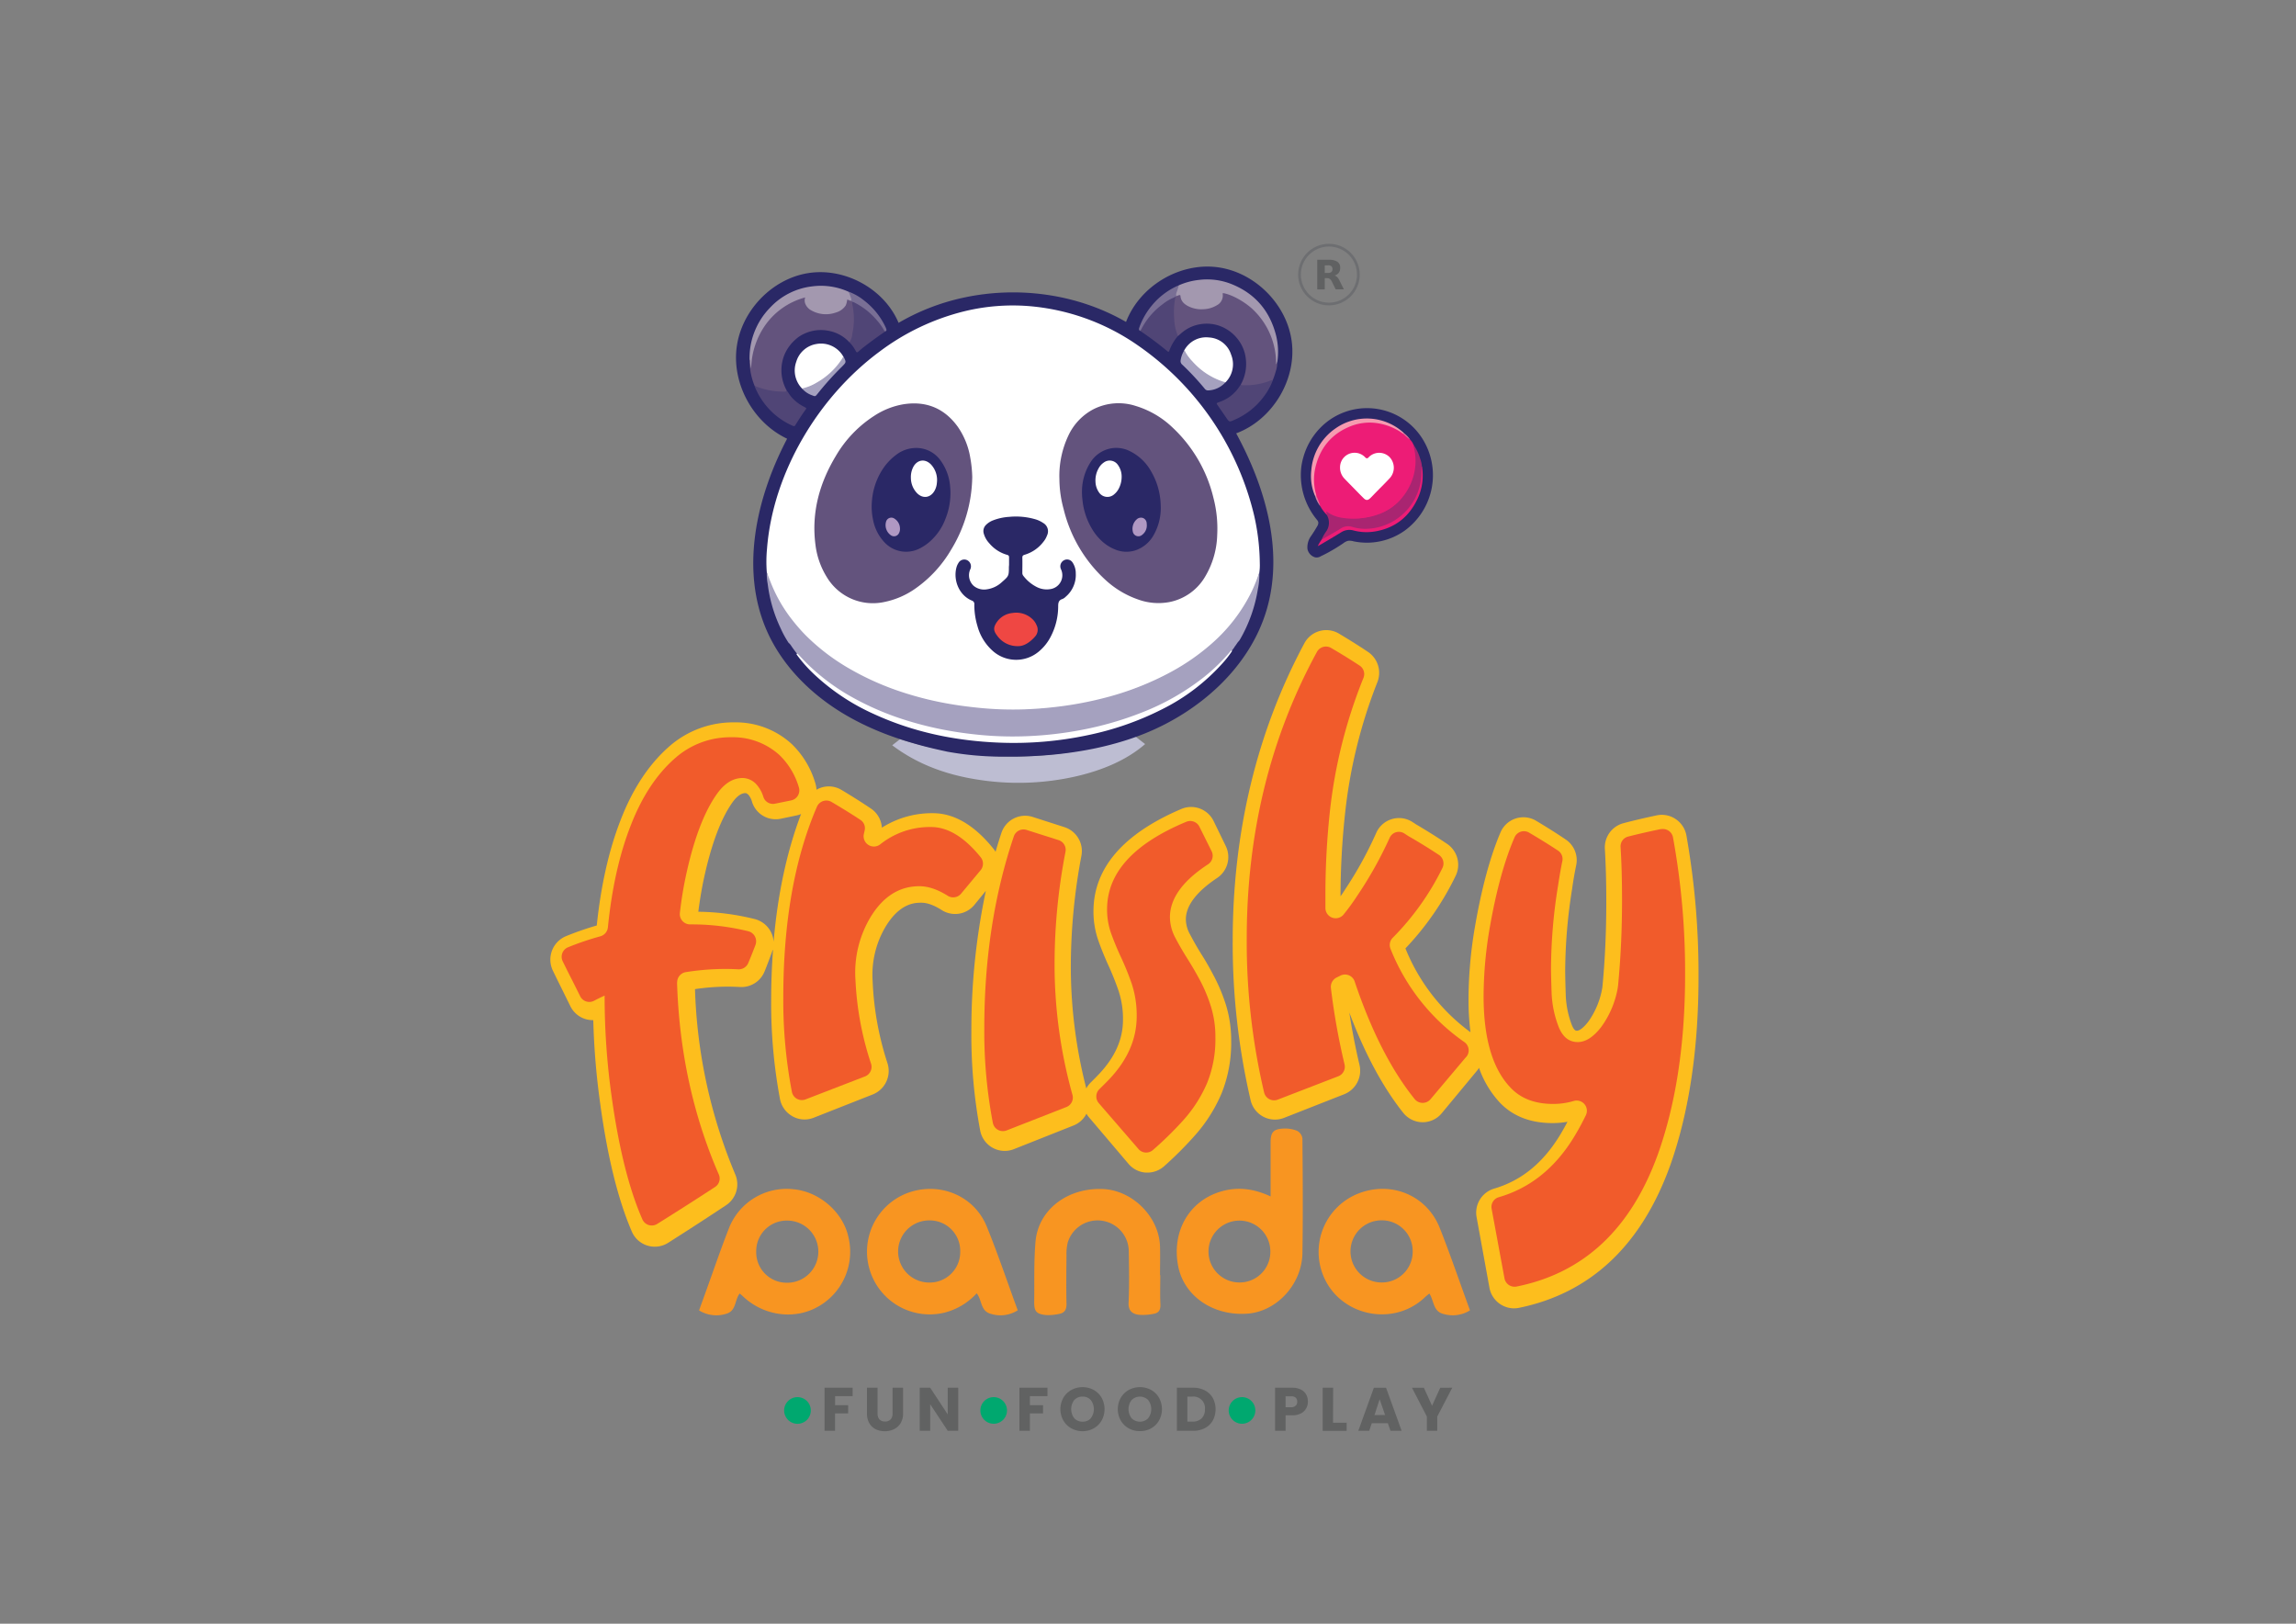 <svg id="Layer_1" data-name="Layer 1" xmlns="http://www.w3.org/2000/svg" viewBox="0 0 841.89 595.28"><rect x="0" y="0" width="841.89" height="595.28" fill="#808080" stroke="none"/><defs><style>.cls-1{fill:#fdbe1d;}.cls-2{fill:#f15b2b;}.cls-3{fill:#f89521;}.cls-4{fill:#616262;}.cls-5{fill:#00a86f;}.cls-6{fill:#bdbdd2;}.cls-7{fill:#2a2866;}.cls-8{fill:#fff;}.cls-9{fill:#a5a1bf;}.cls-10{fill:#63537d;}.cls-11{fill:#a398af;}.cls-12{fill:#504576;}.cls-13{fill:#796f95;}.cls-14{fill:#ed1c76;}.cls-15{fill:#a92571;}.cls-16{fill:#f59bb0;}.cls-17{fill:#d67da0;}.cls-18{fill:#d8799c;}.cls-19{fill:#ef4743;}.cls-20{fill:#b098c3;}.cls-21{fill:#606162;}.cls-22{fill:none;stroke:#6d6e71;}</style></defs><path class="cls-1" d="M622.81,358.18c0,26.21-3.44,49.31-10.24,68.67-10.5,29.51-29.19,47.21-55.57,52.62a9,9,0,0,1-1.86.19,9.2,9.2,0,0,1-9-7.58l-4.7-25.82a9.19,9.19,0,0,1,6.35-10.47c10.24-3,18.25-9.63,24.53-20.15.84-1.43,1.66-2.88,2.44-4.38a29.91,29.91,0,0,1-5.5.48c-8.18,0-14.73-2.59-19.49-7.71a36.38,36.38,0,0,1-7.46-12.56,6.52,6.52,0,0,1-.63.95l-13,15.68a9.09,9.09,0,0,1-7,3.33h-.09a9.18,9.18,0,0,1-7.08-3.48c-7.5-9.44-14.12-21.77-19.74-36.73,1,6.51,2.25,12.94,3.73,19.2a9.29,9.29,0,0,1-5.57,10.73l-22.1,8.68a9.16,9.16,0,0,1-12.25-6.43A254.4,254.4,0,0,1,452,345c0-39.91,8.83-76.64,26.28-109.16A9.1,9.1,0,0,1,491,232.31c3.81,2.28,7.4,4.53,10.66,6.72a9.25,9.25,0,0,1,3.39,11.07A184.3,184.3,0,0,0,493.23,298a285.61,285.61,0,0,0-1.69,30.6c.62-.86,1.21-1.75,1.77-2.65a140,140,0,0,0,11.32-20.59,9.12,9.12,0,0,1,13.28-4l1.43.93c3.81,2.24,7.61,4.62,11.27,7.08a9.27,9.27,0,0,1,3.12,11.78,104.45,104.45,0,0,1-18.39,26.55,71,71,0,0,0,23.85,30.73,94.81,94.81,0,0,1-.72-12.06,158.83,158.83,0,0,1,2.43-27c2.4-13.82,5.52-25.33,9.29-34.18a9.12,9.12,0,0,1,13.07-4.28c3.91,2.34,7.56,4.64,10.83,6.85a9.14,9.14,0,0,1,3.85,9.53c-.46,2.19-1,5.12-1.51,8.76a194.73,194.73,0,0,0-2.51,29.82c0,2,.08,5.08.21,9.06a34.26,34.26,0,0,0,2.09,10.5c.9,2.46,1.66,2.46,2,2.46.8,0,2.36-.92,4.32-3.54a30.06,30.06,0,0,0,5-12.3c1-10.08,1.45-20.7,1.45-31.55,0-7.21-.19-13.68-.52-19.24a9.17,9.17,0,0,1,6.8-9.46c3.73-1,7.82-1.94,12.18-2.87a9.08,9.08,0,0,1,7,1.37,9.19,9.19,0,0,1,3.92,6A290.15,290.15,0,0,1,622.81,358.18Z"/><path class="cls-1" d="M445.48,358.54c-1.56-3-3.22-6-5-8.77-1.61-2.57-3-5.08-4.28-7.5a11.27,11.27,0,0,1-1.37-5.21c0-5,3.86-10.11,11.48-15.19a9.22,9.22,0,0,0,3.14-11.72L445,301a9.18,9.18,0,0,0-11.85-4.41c-21.36,9.11-32.2,21.73-32.2,37.51a32.14,32.14,0,0,0,1.75,10.62q1.53,4.36,3.59,8.9a103.86,103.86,0,0,1,3.89,9.71,32.62,32.62,0,0,1,1.59,10.54c0,7.06-2.83,13.5-8.58,19.68q-1.65,1.74-3.42,3.48a9.12,9.12,0,0,0-1.45,2,179.27,179.27,0,0,1-5.67-45.71,219.19,219.19,0,0,1,3.88-39.58,9.22,9.22,0,0,0-6.2-10.49l-11.67-3.75a9.15,9.15,0,0,0-11.46,5.84c-.76,2.27-1.48,4.61-2.15,6.95a9,9,0,0,0-.61-.91c-7-8.8-14.52-13.25-22.36-13.25a34.17,34.17,0,0,0-18.72,5.31,9.08,9.08,0,0,0-4-7c-3.24-2.19-6.87-4.49-10.79-6.83a9,9,0,0,0-9.19-.08,8.92,8.92,0,0,0-.38-2.28,32.78,32.78,0,0,0-8.68-14.47,30.33,30.33,0,0,0-21.09-7.95,35.52,35.52,0,0,0-24.15,9.11c-7.33,6.51-13.26,15.57-17.6,26.93-4.23,10.89-7.14,23.81-8.66,38.43a110.61,110.61,0,0,0-11.29,3.92,9.3,9.3,0,0,0-4.83,12.58c1.18,2.45,2.38,4.87,3.56,7.25l2.87,5.82a9.18,9.18,0,0,0,5.41,4.7,10.17,10.17,0,0,0,3,.44,271.46,271.46,0,0,0,2.53,30.51c2.65,19.47,6.55,35.3,11.61,47a9.15,9.15,0,0,0,13.32,4.11c7.25-4.6,14.39-9.23,21.26-13.79a9.21,9.21,0,0,0,3.33-11.31,189.93,189.93,0,0,1-14.75-67.9,82.38,82.38,0,0,1,11.88-.91c1.54,0,3.06.05,4.6.13a9.15,9.15,0,0,0,9-5.63c.8-1.87,2.44-6.33,3-7.89a.06.06,0,0,1,.12,0c-.44,6-.67,12.12-.67,18.51A190.21,190.21,0,0,0,286,402.92a9.24,9.24,0,0,0,4.64,6.36,8.9,8.9,0,0,0,4.36,1.14,9.19,9.19,0,0,0,3.33-.63l21.72-8.56a9.28,9.28,0,0,0,5.38-11.4,111.54,111.54,0,0,1-5.38-28.55l-.09-1.85a34.52,34.52,0,0,1,4.69-19.57c5.32-8.91,11-8.91,13.19-8.91s4.66.91,7.44,2.68a9.14,9.14,0,0,0,12-1.88l4.21-5.16a246.59,246.59,0,0,0-5.31,51.75,188.71,188.71,0,0,0,3.23,36.12,9.15,9.15,0,0,0,9,7.48,9.06,9.06,0,0,0,3.38-.65l21.83-8.66a9.05,9.05,0,0,0,4.76-4.34,7.07,7.07,0,0,0,.93,1.33l14.49,17.07a9.08,9.08,0,0,0,6.33,3.2c.21,0,.42,0,.63,0a9.15,9.15,0,0,0,6.11-2.34,134.21,134.21,0,0,0,11.38-11.4A56,56,0,0,0,448,400.66a49.63,49.63,0,0,0,3.45-18.94,44.3,44.3,0,0,0-1.77-12.8A63.85,63.85,0,0,0,445.48,358.54ZM283.66,345.3a8.85,8.85,0,0,0-1-3.66,9.23,9.23,0,0,0-5.86-4.68,89.2,89.2,0,0,0-20.74-2.7c.47-3.69,1.06-7.31,1.75-10.79,2.76-13.28,6.39-23.16,10.77-29.31,2.43-3.39,4.2-3.39,4.79-3.39.1,0,.44,0,1.09.65a7.07,7.07,0,0,1,1.35,2.74,9.09,9.09,0,0,0,10.49,6l5.88-1.23a7.87,7.87,0,0,0,1.56-.5C288.53,312.13,285.16,327.79,283.66,345.3Z"/><path class="cls-2" d="M248.26,360.2q1.16,37.82,15.3,70.36a3.68,3.68,0,0,1-1.34,4.59Q252,441.83,241,448.7a3.76,3.76,0,0,1-5.45-1.65q-7.35-16.74-11.27-45a263.32,263.32,0,0,1-2.58-36.86V365c-1.32.6-2.62,1.23-3.88,1.9a3.73,3.73,0,0,1-5.07-1.64l-2.87-5.75c-1.21-2.35-2.39-4.72-3.56-7.11a3.76,3.76,0,0,1,2-5.13,106.62,106.62,0,0,1,11.8-4,3.8,3.8,0,0,0,2.78-3.27q2.17-21.66,8.46-37.58,6.12-15.69,16.22-24.5a30.55,30.55,0,0,1,20.64-7.63,25.32,25.32,0,0,1,17.51,6.45,26.86,26.86,0,0,1,7.2,11.93,3.74,3.74,0,0,1-2.84,4.77l-5.89,1.2a3.69,3.69,0,0,1-4.26-2.39,12.1,12.1,0,0,0-2.7-4.82,7,7,0,0,0-4.94-2.2q-5.16,0-9.24,5.59-7.31,10.1-11.71,31-1.31,6.27-2.06,12.92a3.78,3.78,0,0,0,3.78,4.16,86.82,86.82,0,0,1,21.31,2.51,3.8,3.8,0,0,1,2.64,5q-1.34,3.56-2.67,6.68a3.76,3.76,0,0,1-3.69,2.27c-1.64-.09-3.28-.13-4.91-.13a93.39,93.39,0,0,0-14.29,1.17,3.78,3.78,0,0,0-3.16,3.82"/><path class="cls-2" d="M295.37,403.06a3.74,3.74,0,0,1-5-2.76,177.57,177.57,0,0,1-3.15-34.67q0-41.25,12.33-69.87a3.77,3.77,0,0,1,5.38-1.74q5.74,3.38,10.58,6.57a3.64,3.64,0,0,1,1.54,3.87c-.1.42-.2.86-.29,1.29a3.77,3.77,0,0,0,6,3.8,29.12,29.12,0,0,1,18.63-6.35q9.24,0,18.22,11.09a3.75,3.75,0,0,1-.05,4.75l-7.17,8.61a3.76,3.76,0,0,1-4.89.75q-5.55-3.5-10.41-3.5-11,0-17.91,11.37A39.58,39.58,0,0,0,313.66,359l.08,1.46a113.65,113.65,0,0,0,5.65,29.5,3.76,3.76,0,0,1-2.2,4.67Z"/><path class="cls-2" d="M369.1,414.43a3.76,3.76,0,0,1-5.05-2.79A178,178,0,0,1,360.92,377q0-38.34,10.83-70.38a3.74,3.74,0,0,1,4.68-2.35L388.16,308a3.74,3.74,0,0,1,2.53,4.28,216.36,216.36,0,0,0-4,40,177.72,177.72,0,0,0,6.54,49.05,3.73,3.73,0,0,1-2.22,4.53Z"/><path class="cls-2" d="M417.47,421.27,402.9,404.43a3.76,3.76,0,0,1,.25-5.16c1.22-1.18,2.4-2.37,3.54-3.55q10.11-10.64,10.11-23.1a36.72,36.72,0,0,0-1.88-12.15,103.14,103.14,0,0,0-4.14-10.1q-1.93-4.19-3.39-8.27a26.06,26.06,0,0,1-1.45-8.71q0-20,29-32.09a3.76,3.76,0,0,1,4.85,1.77l4.48,9a3.74,3.74,0,0,1-1.28,4.78q-14,9.13-14,19.43a16.33,16.33,0,0,0,2,7.58q2,3.81,4.52,7.79t4.78,8.27a55.71,55.71,0,0,1,3.81,9.35,37.4,37.4,0,0,1,1.56,11.07A42.81,42.81,0,0,1,442.64,397a49.67,49.67,0,0,1-8.86,13.81,128.26,128.26,0,0,1-11,10.78,3.75,3.75,0,0,1-5.33-.33"/><path class="cls-2" d="M537.59,387.5,524.53,403a3.77,3.77,0,0,1-5.8-.06q-12.84-15.9-22-43.09a3.74,3.74,0,0,0-5.28-2.15l-1.32.66a3.82,3.82,0,0,0-2.12,3.84,247.16,247.16,0,0,0,5,28,3.74,3.74,0,0,1-2.28,4.37l-22.2,8.57a3.76,3.76,0,0,1-5-2.59,241.08,241.08,0,0,1-6.38-56.38q0-58,25.75-105.19a3.76,3.76,0,0,1,5.19-1.43q5.69,3.33,10.49,6.49a3.72,3.72,0,0,1,1.36,4.51,183.58,183.58,0,0,0-12.27,48.66A285,285,0,0,0,486,328.12c0,1.62,0,3.23,0,4.83a3.76,3.76,0,0,0,6.7,2.28,82.81,82.81,0,0,0,5.08-7,144.14,144.14,0,0,0,11.77-21.07,3.7,3.7,0,0,1,5.39-1.6l1.54,1q5.67,3.25,11.13,6.86a3.77,3.77,0,0,1,1.29,4.81,97.11,97.11,0,0,1-18.16,25.52,3.73,3.73,0,0,0-.91,4A75.5,75.5,0,0,0,537,382.08a3.72,3.72,0,0,1,.64,5.42"/><path class="cls-2" d="M609,304a3.76,3.76,0,0,1,4.45,3,274.72,274.72,0,0,1,4.44,50.22q0,38-10,66-14.83,41-51.75,48.44a3.77,3.77,0,0,1-4.48-3l-4.71-25.48a3.7,3.7,0,0,1,2.57-4.25q17.29-5,27.75-22.28,2.28-3.75,4.24-7.81a3.75,3.75,0,0,0-4.38-5.23,26.58,26.58,0,0,1-7.6,1.11q-10,0-15.59-5.91Q544,388.52,544,365.2a150.09,150.09,0,0,1,2.36-25.68q3.54-20,9-32.55a3.73,3.73,0,0,1,5.31-1.72q5.77,3.39,10.63,6.6a3.68,3.68,0,0,1,1.57,3.86c-.48,2.27-1,5.26-1.57,9a192.93,192.93,0,0,0-2.58,30.19c0,2.08.08,5.13.22,9.14a38.26,38.26,0,0,0,2.42,12q2.21,6,7.15,6,4.4,0,8.7-5.64a34.29,34.29,0,0,0,6-14.32c0-.15,0-.32.07-.48q1.49-15.25,1.48-31.68,0-10.87-.53-19.31A3.7,3.7,0,0,1,597,306.7q5.53-1.41,12-2.75"/><path class="cls-3" d="M465.9,438.61V418.89c0-3.8,1-5,4.79-5.14a11.72,11.72,0,0,1,4.95.83,3.8,3.8,0,0,1,1.93,2.77c.12,14,.23,28.06,0,42.08-.18,11.43-9.43,21.38-20.12,22.17-12.62.94-23.36-6.44-25.46-17.51-2.38-12.55,3.93-23.7,15.51-27.21,6.08-1.84,12-1.22,18.38,1.73m-.07,20.14a11.34,11.34,0,1,0-11.08,11.42,11.24,11.24,0,0,0,11.08-11.42"/><path class="cls-3" d="M373.18,480.38a11.8,11.8,0,0,1-9.77,1.32c-4-1-3.24-5.06-5.28-7.55a24,24,0,0,1-11.88,7.1,23,23,0,0,1-13.67-43.81c11.66-4.41,24.56.74,29.22,12.18,4.09,10,7.55,20.34,11.38,30.76m-21.09-21.53a11.17,11.17,0,0,0-11.35-11.43,11.39,11.39,0,0,0-.06,22.78,11.18,11.18,0,0,0,11.41-11.35"/><path class="cls-3" d="M271.26,474.15c-2,2.6-1.18,6.52-5.13,7.55a12,12,0,0,1-9.8-1.29c.8-2.2,1.59-4.41,2.39-6.62,2.85-7.88,5.55-15.81,8.6-23.6A22.73,22.73,0,0,1,291,436c9.39.88,18,8.29,20.05,17.32a23.07,23.07,0,0,1-11,25.68c-8.74,5-20.06,3.46-27.67-3.78-.35-.33-.73-.64-1.17-1m6.08-15.53a11.17,11.17,0,0,0,11.18,11.58,11.39,11.39,0,0,0,.4-22.78,11.18,11.18,0,0,0-11.58,11.2"/><path class="cls-3" d="M539,480.4a11.89,11.89,0,0,1-9.44,1.39c-4.17-.87-3.63-4.78-5.45-7.56-.63.53-1.28,1-1.89,1.62-11.93,11-31.8,6.27-37.32-9a23,23,0,0,1,13.27-29.32c12-4.67,25,.69,29.74,12.61,3.92,9.9,7.36,20,11.09,30.23m-21-21.61a11.3,11.3,0,0,0-11.45-11.37,11.39,11.39,0,0,0,.07,22.78A11.28,11.28,0,0,0,518,458.79"/><path class="cls-3" d="M425.45,467.51c0,3.6-.12,7.22.05,10.81.08,2-.72,3.08-2.54,3.36a19.85,19.85,0,0,1-5.31.35c-2.47-.31-4-1.47-3.82-4.56.29-6.19.17-12.41.07-18.62a11.44,11.44,0,0,0-22.36-3.4,17.4,17.4,0,0,0-.48,4.74c-.05,5.91-.13,11.82,0,17.73.06,2.22-.7,3.45-2.8,3.8a18.46,18.46,0,0,1-4.72.4c-3.59-.38-4.37-1.36-4.32-5,.1-7.31-.15-14.65.48-21.91,1-11.74,11.8-19.88,24.79-19.29,10.86.5,20.54,10.23,20.86,21.06.1,3.5,0,7,0,10.52Z"/><path class="cls-4" d="M312.64,508.76v3.08h-6.43v3.33H311v3h-4.81v6.39h-3.85V508.76Z"/><path class="cls-4" d="M321.79,508.76v9.45a3.11,3.11,0,0,0,.7,2.18,2.61,2.61,0,0,0,2,.76,2.7,2.7,0,0,0,2.07-.76,3.07,3.07,0,0,0,.72-2.18v-9.45h3.85v9.43a6.66,6.66,0,0,1-.9,3.57,5.7,5.7,0,0,1-2.42,2.2,7.52,7.52,0,0,1-3.38.75,7.36,7.36,0,0,1-3.34-.74,5.37,5.37,0,0,1-2.33-2.2,7,7,0,0,1-.86-3.58v-9.43Z"/><path class="cls-4" d="M351.36,524.55h-3.85l-6.43-9.74v9.74h-3.84V508.76h3.84l6.43,9.79v-9.79h3.85Z"/><path class="cls-4" d="M384.08,508.76v3.08h-6.44v3.33h4.82v3h-4.82v6.39H373.8V508.76Z"/><path class="cls-4" d="M392.86,523.67a7.72,7.72,0,0,1-2.95-2.89,8.5,8.5,0,0,1,0-8.33,7.77,7.77,0,0,1,2.95-2.88,8.6,8.6,0,0,1,8.16,0,7.55,7.55,0,0,1,2.92,2.88,8.61,8.61,0,0,1,0,8.33,7.65,7.65,0,0,1-2.92,2.89,8.5,8.5,0,0,1-8.15,0Zm7.1-3.73a5.45,5.45,0,0,0,0-6.67,3.88,3.88,0,0,0-3-1.25,4,4,0,0,0-3.05,1.24,5.52,5.52,0,0,0,0,6.69,3.93,3.93,0,0,0,3.05,1.25A3.85,3.85,0,0,0,400,519.94Z"/><path class="cls-4" d="M413.9,523.67a7.77,7.77,0,0,1-2.94-2.89,8.5,8.5,0,0,1,0-8.33,7.81,7.81,0,0,1,2.94-2.88,8.62,8.62,0,0,1,8.17,0,7.62,7.62,0,0,1,2.92,2.88,8.61,8.61,0,0,1,0,8.33,7.67,7.67,0,0,1-2.93,2.89,8.13,8.13,0,0,1-4.07,1A8.25,8.25,0,0,1,413.9,523.67Zm7.11-3.73a5.49,5.49,0,0,0,0-6.67,4.32,4.32,0,0,0-6.07,0,5.48,5.48,0,0,0,0,6.69,4.3,4.3,0,0,0,6.07,0Z"/><path class="cls-4" d="M441.82,509.75a7.1,7.1,0,0,1,2.89,2.78,8.83,8.83,0,0,1,0,8.24,7,7,0,0,1-2.9,2.79,9.18,9.18,0,0,1-4.35,1h-5.92V508.76h5.92A9.17,9.17,0,0,1,441.82,509.75ZM440.61,520a4.5,4.5,0,0,0,1.21-3.37,4.21,4.21,0,0,0-4.61-4.61h-1.82v9.17h1.82A4.68,4.68,0,0,0,440.61,520Z"/><path class="cls-4" d="M478.94,516.35a4.65,4.65,0,0,1-1.93,1.84,6.87,6.87,0,0,1-3.24.69h-2.38v5.67h-3.85V508.76h6.23a7,7,0,0,1,3.2.66,4.47,4.47,0,0,1,1.95,1.79,5.22,5.22,0,0,1,.65,2.64A5,5,0,0,1,478.94,516.35Zm-3.82-1a1.93,1.93,0,0,0,.54-1.46,2,2,0,0,0-.54-1.47,2.32,2.32,0,0,0-1.64-.51h-2.09v4h2.09A2.32,2.32,0,0,0,475.12,515.31Z"/><path class="cls-4" d="M488.79,521.58h5v3H485V508.76h3.84Z"/><path class="cls-4" d="M508.88,521.76H503l-.94,2.79h-4l5.71-15.79h4.46l5.71,15.79h-4.07Zm-1-3-2-5.78L504,518.79Z"/><path class="cls-4" d="M532.51,508.76,527,519.33v5.22H523.2v-5.22l-5.47-10.57h4.37l3,6.62,3-6.62Z"/><path class="cls-5" d="M460.3,517.09a4.88,4.88,0,1,1-4.88-4.88,4.88,4.88,0,0,1,4.88,4.88"/><path class="cls-5" d="M369.24,517.09a4.88,4.88,0,1,1-4.88-4.88,4.88,4.88,0,0,1,4.88,4.88"/><path class="cls-5" d="M297.31,517.09a4.89,4.89,0,1,1-4.89-4.88,4.89,4.89,0,0,1,4.89,4.88"/><path class="cls-6" d="M330,271a137.94,137.94,0,0,0,86.18-1.1l3.71,2.89c-7,6.08-16,9.64-25,11.76a95.33,95.33,0,0,1-37.73,1.05c-10.93-1.85-21.1-5.64-30-12.37Z"/><path class="cls-7" d="M453.28,158.87c10.67,19.63,17.45,42.87,11.27,64.35s-24.93,38-45.91,46.14q-4.35,1.68-8.82,2.95c-3,.86-6,1.59-9,2.2s-6.1,1.12-9.18,1.53-6.17.72-9.28.94-6.22.35-9.34.41c-1,0-2,0-3.05,0h-3.87a112.55,112.55,0,0,1-18.44-1.76l-.39-.07-.21-.05h0l-.69-.15c-3-.65-6-1.35-8.95-2.16s-5.9-1.7-8.81-2.69-5.75-2.1-8.56-3.33-5.54-2.58-8.22-4.06l-1.08-.61c-12.69-7.27-23.76-18-29.62-31.38-9.76-22.34-3.83-48.7,7.49-70.29-12.29-5.79-20.18-19.85-18.52-33.33s12.88-25.27,26.28-27.39,27.84,5.74,33.11,18.24a80.79,80.79,0,0,1,23.48-9.16c20.15-4.44,42-1.51,59.92,8.83,5-13.09,19.5-21.82,33.38-20.08s25.83,13.77,27.43,27.68S466.41,154,453.28,158.87Z"/><path class="cls-7" d="M478,167.31a25,25,0,0,1,9.54-13.37,24,24,0,0,1,34,6.85,25.13,25.13,0,0,1-6.46,33.74,24,24,0,0,1-18.71,3.94,5.21,5.21,0,0,0-2.07-.2,4.77,4.77,0,0,0-1.72.88,62.54,62.54,0,0,1-5.36,3.29c-.92.5-1.86,1-2.81,1.43a2.9,2.9,0,0,1-2.18.46,4,4,0,0,1-2.82-3.09,7,7,0,0,1,1.18-4.52,46.93,46.93,0,0,0,2.52-4,2,2,0,0,0,.26-1.34,2.34,2.34,0,0,0-.54-.89,25.69,25.69,0,0,1-5.67-19.3A24,24,0,0,1,478,167.31Z"/><path class="cls-8" d="M281.17,209.82a50.33,50.33,0,0,1,.08-8.68c2.17-27.88,18.85-55.64,41.19-72.18a85.94,85.94,0,0,1,31.25-14.86,75.11,75.11,0,0,1,23.19-1.91,81.5,81.5,0,0,1,40.29,14.39,105.63,105.63,0,0,1,42.64,62.17,82.1,82.1,0,0,1,2.13,17.67,20,20,0,0,1-.19,3.63,32,32,0,0,1-3.47,8.8,60.23,60.23,0,0,1-11.65,15.37,77.19,77.19,0,0,1-15.53,11.47A112.7,112.7,0,0,1,392,258.8c-4.75.73-9.53,1.15-14.34,1.42-3.4.2-6.81.27-10.2.14a133.81,133.81,0,0,1-34.06-5.49,103.07,103.07,0,0,1-24-10.6A73.43,73.43,0,0,1,294.09,232a58.23,58.23,0,0,1-12.23-19.45C281.52,211.65,281.42,210.72,281.17,209.82Z"/><path class="cls-9" d="M281.17,209.82c.61,1.56,1.19,3.14,1.83,4.68a54.11,54.11,0,0,0,7.68,13,65,65,0,0,0,4.71,5.38,77,77,0,0,0,15.28,11.8,102.17,102.17,0,0,0,20.85,9.3,121.35,121.35,0,0,0,17.87,4.28c3,.5,6.1.88,9.16,1.2a125.28,125.28,0,0,0,17,.6q5.55-.19,11.09-.83a130.21,130.21,0,0,0,18.29-3.36,106.25,106.25,0,0,0,24.52-9.57,80.47,80.47,0,0,0,15.06-10.53,61,61,0,0,0,14.23-18.47,54.6,54.6,0,0,0,2.6-6.28c.12-.32.14-.7.42-.95a25.13,25.13,0,0,1-.51,5.81,53.86,53.86,0,0,1-6.68,18.75c-.08.13-.19.24-.28.37s-.17.15-.23.25v0c-.49.56-.82,1.23-1.31,1.78-.33.66-.86,1.17-1.25,1.79a67.88,67.88,0,0,1-17.39,15c-10.81,6.76-22.63,11-35,13.62a138.12,138.12,0,0,1-18,2.55,117.47,117.47,0,0,1-15.24.23,130.2,130.2,0,0,1-37.11-7,91.53,91.53,0,0,1-28.91-16,54,54,0,0,1-7.41-7.33c-.78-.95-1.51-1.94-2.21-2.95a4.62,4.62,0,0,0-1.08-1.29,36.8,36.8,0,0,1-2.92-5.33,52.41,52.41,0,0,1-4.73-16.23A19,19,0,0,1,281.17,209.82Z"/><path class="cls-10" d="M276.7,141.48a24.92,24.92,0,0,1-1.86-9.64c.61.11.5.64.5,1,0,.66.05,1.32.08,2a20.72,20.72,0,0,1,.25-4.52,28.65,28.65,0,0,1,1.2-4.54,27.21,27.21,0,0,1,1.92-4.27,31.86,31.86,0,0,1,2.63-3.88A26.58,26.58,0,0,1,294,109.14c1.27-.41,1.37-.33,1.41,1a4,4,0,0,0,2.36,3.41,10.45,10.45,0,0,0,10.34,0,4,4,0,0,0,2.08-2.57c.4-1.53.38-1.53,1.83-.92.34.18.73.32.81.78a27.63,27.63,0,0,1-.35,13.28c-.16.55-.16,1.28-1,1.41a13.66,13.66,0,0,0-7.39-4.2,14.45,14.45,0,0,0-9.14,1,11.81,11.81,0,0,0-3.11,2,15.71,15.71,0,0,0-4.1,5.48,15.13,15.13,0,0,0,.71,13.3c.16,1-.68.77-1.14.78a25.18,25.18,0,0,1-7.12-.92C279,142.63,277.65,142.46,276.7,141.48Z"/><path class="cls-10" d="M468.34,132.78a9.82,9.82,0,0,1-.56,3.4,26.46,26.46,0,0,1-1.08,3.18,14.2,14.2,0,0,1-5.06,1.72,20.51,20.51,0,0,1-5.47.49c-.45,0-1.06.16-1.21-.57a15.52,15.52,0,0,0,1.85-9.5,14.14,14.14,0,0,0-3.18-7.45,14.64,14.64,0,0,0-6.61-4.64,14.06,14.06,0,0,0-6.69-.58,13.76,13.76,0,0,0-6.79,3c-.55.44-1.06.92-1.59,1.38-.47,0-.57-.37-.67-.69a27.24,27.24,0,0,1-.6-13.27.83.83,0,0,1,.08-.22,1.3,1.3,0,0,1,.35-.48,2.82,2.82,0,0,1,.82-.44c.63-.23,1.11-.1,1.24.61.39,2.07,1.88,3.11,3.67,3.74a10.44,10.44,0,0,0,9.05-.7,3.85,3.85,0,0,0,2.18-3.38c0-1.18.26-1.32,1.46-1a24.69,24.69,0,0,1,9,4.95,26.74,26.74,0,0,1,9.29,16.24,12,12,0,0,1,.26,4.19,1.15,1.15,0,0,0,0,.26A.24.24,0,0,1,468.34,132.78Z"/><path class="cls-8" d="M292.45,239.64c1.22,1.27,2.4,2.57,3.65,3.8a76.7,76.7,0,0,0,15.72,11.8,103.42,103.42,0,0,0,21,9,125.85,125.85,0,0,0,16.28,3.85c3.35.57,6.72,1,10.09,1.33a126.49,126.49,0,0,0,18,.45,134.26,134.26,0,0,0,19.05-2.21,122.17,122.17,0,0,0,22.6-6.5,88.79,88.79,0,0,0,22.72-13,69.4,69.4,0,0,0,9.87-9.67c.23,0,.34,0,.27.29a35.41,35.41,0,0,1-3.39,4.34,73.88,73.88,0,0,1-22.28,16.95,108.43,108.43,0,0,1-27,9.42,130.72,130.72,0,0,1-32.65,2.77c-16-.64-31.4-3.8-46-10.51a79.37,79.37,0,0,1-21.18-13.92,52.36,52.36,0,0,1-7-7.74C292,239.79,292.06,239.62,292.45,239.64Z"/><path class="cls-11" d="M468.34,132.78c-.26.15-.13.5-.43.78a27.21,27.21,0,0,0-7.84-19.45c-3.05-3.2-8.41-6.19-11.61-6.65a.28.28,0,0,0-.13.29,4,4,0,0,1-2.17,4.18,10,10,0,0,1-4.53,1.41,10.77,10.77,0,0,1-5.77-1c-1.58-.78-2.81-1.85-3-3.75,0-.46-.31-.48-.66-.34l-1,.37c-.58-1.54.3-2.72,1-4a24.84,24.84,0,0,1,7.43-2,24.11,24.11,0,0,1,12.07,1.58c8.53,3.46,13.87,9.76,16.17,18.64A24.78,24.78,0,0,1,468.34,132.78Z"/><path class="cls-11" d="M311.93,110.26c-.43,0-.76-.41-1.3-.37a6.56,6.56,0,0,1-.52,2.08,6.33,6.33,0,0,1-3.63,2.61,10.86,10.86,0,0,1-8.83-.7,4.8,4.8,0,0,1-2.48-2.83,3.58,3.58,0,0,1,.06-2,26.15,26.15,0,0,0-14.33,9.75,28.65,28.65,0,0,0-5.46,16.34,11.19,11.19,0,0,1-.4-2.54,1,1,0,0,0-.2-.77,26.45,26.45,0,0,1,7.49-19A25,25,0,0,1,297.72,105,24.58,24.58,0,0,1,311.23,107a4.13,4.13,0,0,1,1.14,2.68C312.42,109.91,312.39,110.27,311.93,110.26Z"/><path class="cls-8" d="M294.08,142.42a9.46,9.46,0,0,1-2.11-9.79,9.25,9.25,0,0,1,7.44-6.52,9.37,9.37,0,0,1,9.76,4.52,1.48,1.48,0,0,1-.33,1.31,26.55,26.55,0,0,1-13.43,10.45C295,142.54,294.53,142.76,294.08,142.42Z"/><path class="cls-8" d="M434.3,128.33a9.11,9.11,0,0,1,9-4.61,9,9,0,0,1,8.12,6.3,9.38,9.38,0,0,1-2,10.1,1.8,1.8,0,0,1-1.47-.11,26.3,26.3,0,0,1-13.34-10.52C434.35,129.15,434,128.8,434.3,128.33Z"/><path class="cls-12" d="M431,108.84a29.69,29.69,0,0,0-.43,8.25,16.45,16.45,0,0,0,1.37,6.07,17.21,17.21,0,0,0-3.14,5.3c-.22.59-.38.62-.82.24a123.24,123.24,0,0,0-9.91-7.4,14.1,14.1,0,0,1,2.74-4.73,24.81,24.81,0,0,1,9.42-7.72,2.66,2.66,0,0,1,.47-.11A.47.47,0,0,1,431,108.84Z"/><path class="cls-12" d="M455,141c.3.36.72.23,1.09.24a24.86,24.86,0,0,0,9.2-1.5,4,4,0,0,1,1.45-.38,23.4,23.4,0,0,1-3.31,6,26.29,26.29,0,0,1-10.78,8.55c-1.91.87-1.9.87-3.1-.89q-1.54-2.26-3.12-4.52c-.41-.59-.4-.71.34-1a15.47,15.47,0,0,0,4.06-2,14.26,14.26,0,0,0,3.82-4.07C454.71,141.3,454.84,141.16,455,141Z"/><path class="cls-12" d="M276.7,141.48a33,33,0,0,0,4.87,1.5,30.32,30.32,0,0,0,6.09.61c.36,0,.72,0,.78-.47.57.69,1,1.48,1.54,2.18a15,15,0,0,0,4.91,3.86c.87.47.91.48.36,1.23-1.2,1.63-2.27,3.35-3.36,5.05-.53.83-.44,1-1.54.52a26.08,26.08,0,0,1-7.05-4.7,27,27,0,0,1-6.38-9.12A5.11,5.11,0,0,1,276.7,141.48Z"/><path class="cls-12" d="M311.47,125.49a6.62,6.62,0,0,0,1.08-3.26,25.34,25.34,0,0,0,.56-5.29,29.24,29.24,0,0,0-.6-5.52c-.06-.28-.15-.52.13-.72s.68-.07,1,.09a26.06,26.06,0,0,1,10.86,10.28,1,1,0,0,1,.13.44c-2.72,1.81-5.34,3.76-7.92,5.75-.62.48-1.2,1-1.79,1.5s-.8.63-1.18-.16A13.56,13.56,0,0,0,311.47,125.49Z"/><path class="cls-9" d="M434.3,128.33a15.26,15.26,0,0,0,2.88,4.1,25.71,25.71,0,0,0,11.4,7.51,7.13,7.13,0,0,0,.8.18,8.87,8.87,0,0,1-6.23,3,1.48,1.48,0,0,1-1.4-.6,99,99,0,0,0-8.21-8.8,1.68,1.68,0,0,1-.63-1.64A10,10,0,0,1,434.3,128.33Z"/><path class="cls-13" d="M431,108.84h-.23l-.25.22a16.65,16.65,0,0,0-4.19,2.46,26.18,26.18,0,0,0-7.91,9.32,3.1,3.1,0,0,1-.35.46c-.56-.27-.51-.69-.33-1.19a26.47,26.47,0,0,1,4.61-8.1,26,26,0,0,1,9.52-7.26l.33-.1a15.78,15.78,0,0,1-.73,2.4,4.14,4.14,0,0,0-.24,1.56Z"/><path class="cls-9" d="M294.08,142.42a16.87,16.87,0,0,0,5.31-2.11,26.61,26.61,0,0,0,9.21-8.53,3.35,3.35,0,0,0,.57-1.15,1.21,1.21,0,0,1,.16.16c1,2,1,2-.57,3.6a112.3,112.3,0,0,0-9,10c-.81,1-.83,1-2,.53A8.65,8.65,0,0,1,294.08,142.42Z"/><path class="cls-13" d="M324.61,121.51a.91.91,0,0,1-.42-.38,22.83,22.83,0,0,0-3.26-4.39,25.8,25.8,0,0,0-7.42-5.71,2.25,2.25,0,0,0-.87-.33c-.15-.29-.56-.16-.71-.44.33-.27.24-.6.12-.94l-.82-2.37a20,20,0,0,1,5.63,3.23,26.46,26.46,0,0,1,8,10.07C325,120.73,325.31,121.19,324.61,121.51Z"/><path class="cls-14" d="M486.44,188.69a14.51,14.51,0,0,1-2.35-3.16c-.56-1.22-1.16-2.42-1.61-3.68a21.07,21.07,0,0,1,10.6-24.95c7.45-3.72,14.74-3,21.52,1.94.89.73,1.68,1.56,2.49,2.37a5.31,5.31,0,0,1,1.1,1.6,12.14,12.14,0,0,1,1.18,5.69A21.14,21.14,0,0,1,514.81,182,20.62,20.62,0,0,1,502,189.76c-4.27.81-8.53,1.14-12.74-.37a5.41,5.41,0,0,1-1.8-.84C487,188.14,486.78,188.52,486.44,188.69Z"/><path class="cls-15" d="M486.44,188.69c.3-.38-.34-.68-.12-1,.26-.13.39.06.54.16a13.24,13.24,0,0,0,5.9,2.08,26.81,26.81,0,0,0,14.29-2,19,19,0,0,0,7.22-5.64,21.55,21.55,0,0,0,4.13-8.2,20.25,20.25,0,0,0-.15-10.73,3.4,3.4,0,0,1-.06-.46,17.38,17.38,0,0,1,2.54,5.23,10.35,10.35,0,0,1,.67,3.06c-.26.7.05,1.39,0,2.09a20.28,20.28,0,0,1-8.64,17A19.48,19.48,0,0,1,496,193.56a5.6,5.6,0,0,0-4.69.75c-1.77,1.15-3.64,2.14-5.45,3.22-.38.22-.75.62-1.28.33a15.69,15.69,0,0,1,1.57-2.84A5.56,5.56,0,0,0,486.44,188.69Z"/><path class="cls-16" d="M514.62,159.11a21.46,21.46,0,0,0-8.83-3.84,19.06,19.06,0,0,0-10.57,1c-7.13,2.84-11.38,8.16-13,15.6a20,20,0,0,0,.35,9.39,5.81,5.81,0,0,1,.09.58c0,.44-.19.33-.35.08-.06-.1-.08-.22-.19-.28a18.43,18.43,0,0,1-1.29-9.3,20.57,20.57,0,0,1,8.73-15.18,20,20,0,0,1,25,1.4,3,3,0,0,1,.23.27C514.94,159.08,514.84,159.15,514.62,159.11Z"/><path class="cls-14" d="M484.59,197.86l5.67-3.26c.54-.31,1.06-.66,1.6-1a5,5,0,0,1,4.17-.37,16.58,16.58,0,0,0,6.14.58,20.54,20.54,0,0,0,11.33-4.55,20.77,20.77,0,0,0,7.48-13,25.38,25.38,0,0,0,.23-4.08c0-.38-.13-.79.19-1.12a19.94,19.94,0,0,1-1.56,11.68c-3.06,6.62-8.14,10.75-15.38,12.05a18.79,18.79,0,0,1-8.14-.31,5.54,5.54,0,0,0-4.49.64c-2.53,1.55-5.09,3.06-7.65,4.57-.25.16-.52.28-1,.53A16.58,16.58,0,0,1,484.59,197.86Z"/><path class="cls-17" d="M482.17,181.66c.23-.06.23.49.54.2a25.35,25.35,0,0,1,1.38,3.67A10.65,10.65,0,0,1,482.17,181.66Z"/><path class="cls-18" d="M514.62,159.11l.25-.26a9.58,9.58,0,0,1,2.22,2.36A19,19,0,0,1,514.62,159.11Z"/><path class="cls-10" d="M356.5,174.91a52.42,52.42,0,0,1-7.81,26.73,45.19,45.19,0,0,1-12.85,14,30.14,30.14,0,0,1-11.63,5.07,19.7,19.7,0,0,1-21.07-9.19A29.1,29.1,0,0,1,299,199.63c-1.51-11.79,1.5-22.57,7.56-32.6a43.6,43.6,0,0,1,14-14.58,28.14,28.14,0,0,1,10.6-4.22c8.27-1.34,15,1.35,19.93,8.08a27.68,27.68,0,0,1,4.69,11.52A44.92,44.92,0,0,1,356.5,174.91Z"/><path class="cls-10" d="M388.46,175.63a34.5,34.5,0,0,1,3.32-16A20.78,20.78,0,0,1,401,150a20.38,20.38,0,0,1,15.51-1.15,33.47,33.47,0,0,1,13.44,7.89,51.84,51.84,0,0,1,15,25.82,44.53,44.53,0,0,1,1.37,13.6,31.54,31.54,0,0,1-4.38,15.17,19.54,19.54,0,0,1-13.27,9.42,21.85,21.85,0,0,1-11.44-1,34,34,0,0,1-11.88-7.14,51.69,51.69,0,0,1-15.35-26A42.06,42.06,0,0,1,388.46,175.63Z"/><path class="cls-7" d="M370,207.12c0-.9,0-1.8,0-2.7,0-.53-.08-.82-.7-1a13.2,13.2,0,0,1-6.59-4.29,8.61,8.61,0,0,1-2-3.56,3.17,3.17,0,0,1,.83-3.13,7.33,7.33,0,0,1,2.65-1.69,19.74,19.74,0,0,1,5.83-1.26,25.55,25.55,0,0,1,9.41.83,10.12,10.12,0,0,1,3.08,1.41,3.5,3.5,0,0,1,1.4,4.61,7.72,7.72,0,0,1-1.27,2.23,13.48,13.48,0,0,1-6.91,4.81c-.66.19-.87.44-.86,1.12.05,1.8,0,3.6,0,5.4a1.68,1.68,0,0,0,.35,1.19,14.3,14.3,0,0,0,5.12,4.21,8,8,0,0,0,4.91.66,5.13,5.13,0,0,0,3.84-7.15,2.68,2.68,0,0,1-.28-1.47,2.54,2.54,0,0,1,1.89-2.16,2.4,2.4,0,0,1,2.56,1,7.09,7.09,0,0,1,1.2,4,10.5,10.5,0,0,1-3.73,8.63,3.53,3.53,0,0,1-1.15.79c-1.39.42-1.57,1.38-1.57,2.67a24,24,0,0,1-2.6,10.86,17.41,17.41,0,0,1-4.63,5.84,12.91,12.91,0,0,1-16.37,0,18.63,18.63,0,0,1-6-9.45,27,27,0,0,1-1.15-7.87,1.32,1.32,0,0,0-.93-1.48c-4.76-2-6.84-7.57-5.62-12.13a5.65,5.65,0,0,1,.71-1.61,2.44,2.44,0,0,1,3.33-1,2.53,2.53,0,0,1,1,3.35,5.28,5.28,0,0,0,1.27,6,6,6,0,0,0,4.85,1.27,10.09,10.09,0,0,0,5.52-2.66c2.5-2.17,2.55-2.27,2.55-5.58Z"/><path class="cls-10" d="M430.53,109.06l.25-.22Z"/><path class="cls-8" d="M491.36,171.33a5.34,5.34,0,0,1,8.74-4.12c.38.26.65.79,1.1.81s.74-.53,1.11-.8a5.38,5.38,0,0,1,7.26.41,5.67,5.67,0,0,1,0,7.7c-1.92,2.07-3.93,4-5.9,6.06-.41.42-.81.85-1.23,1.25-.9.86-1.56.87-2.43,0-1.12-1.09-2.21-2.22-3.3-3.34-1.26-1.29-2.53-2.57-3.77-3.87A5.8,5.8,0,0,1,491.36,171.33Z"/><path class="cls-7" d="M336,164.23a10.86,10.86,0,0,1,8.83,4.52,18.64,18.64,0,0,1,3.56,9.63,25,25,0,0,1-1.7,11.79,20.52,20.52,0,0,1-4.43,7.11,17.68,17.68,0,0,1-5.23,3.89,10.85,10.85,0,0,1-12.44-2.06,16.51,16.51,0,0,1-4.45-8.48,22.94,22.94,0,0,1-.41-7.1,24.8,24.8,0,0,1,3.73-11.22,20.8,20.8,0,0,1,5.14-5.56A12,12,0,0,1,336,164.23Z"/><path class="cls-7" d="M425.61,185.38a20,20,0,0,1-2.39,10.42,12.12,12.12,0,0,1-6.81,5.94,10.71,10.71,0,0,1-7.54-.3,15.73,15.73,0,0,1-5.34-3.54,19.13,19.13,0,0,1-3.15-4.06,25.44,25.44,0,0,1-3.47-10.59,22.33,22.33,0,0,1-.17-3.26,19.91,19.91,0,0,1,3-10.31,11.37,11.37,0,0,1,7.44-5.27,11.13,11.13,0,0,1,6.2.57,18,18,0,0,1,8.72,7.86,25.53,25.53,0,0,1,3.28,9.56A26.58,26.58,0,0,1,425.61,185.38Z"/><path class="cls-19" d="M373.53,236.88A9.14,9.14,0,0,1,365.6,233c-1.38-1.79-1.4-3-.1-4.9a7.82,7.82,0,0,1,5.69-3.36,8.58,8.58,0,0,1,7.7,2.57,6,6,0,0,1,1.19,1.87,3.7,3.7,0,0,1-.58,4.23C377.68,235.47,375.57,236.84,373.53,236.88Z"/><path class="cls-8" d="M334,175.22a8.09,8.09,0,0,1,.92-4.11c1.47-2.62,4.25-3,6.36-.92a8.31,8.31,0,0,1,2.26,6.78,7,7,0,0,1-.84,2.9c-1.48,2.66-4.3,3.09-6.44.93A8.15,8.15,0,0,1,334,175.22Z"/><path class="cls-20" d="M330,193.88a3,3,0,0,1-.32,1.48,2,2,0,0,1-2.93.93,4.53,4.53,0,0,1-1.82-5.13,2,2,0,0,1,3.08-1A4.34,4.34,0,0,1,330,193.88Z"/><path class="cls-8" d="M411.28,174.89a9.33,9.33,0,0,1-1.14,4.4,6.56,6.56,0,0,1-1.55,1.89,3.71,3.71,0,0,1-5.7-.79,7.21,7.21,0,0,1-1.2-3.75,8.94,8.94,0,0,1,1.15-4.95,6,6,0,0,1,1.85-2.09,3.63,3.63,0,0,1,5.12.71A7.29,7.29,0,0,1,411.28,174.89Z"/><path class="cls-20" d="M420.51,192.51a4.26,4.26,0,0,1-1.67,3.54,2.08,2.08,0,0,1-3.47-1.18,4.64,4.64,0,0,1,1.51-4.53,2.26,2.26,0,0,1,2.31-.4,2.2,2.2,0,0,1,1.28,1.95C420.5,192.13,420.5,192.36,420.51,192.51Z"/><path class="cls-7" d="M370.06,277.44h0Z"/><path class="cls-21" d="M486.94,100.06a1.83,1.83,0,0,0,1.25-.34,1.32,1.32,0,0,0,.39-1.07,1.34,1.34,0,0,0-.39-1.06,2,2,0,0,0-1.25-.32h-1.18v2.79h1.18M485.76,102v4.1H483V95.24h4.27a5.42,5.42,0,0,1,3.14.73,2.58,2.58,0,0,1,1,2.27,2.84,2.84,0,0,1-.52,1.77,3,3,0,0,1-1.57,1,2.06,2.06,0,0,1,1,.6,4.9,4.9,0,0,1,.92,1.4l1.53,3.07h-3l-1.33-2.69a2.81,2.81,0,0,0-.81-1.11,1.81,1.81,0,0,0-1.09-.3h-.79"/><circle class="cls-22" cx="487.29" cy="100.67" r="10.79"/></svg>